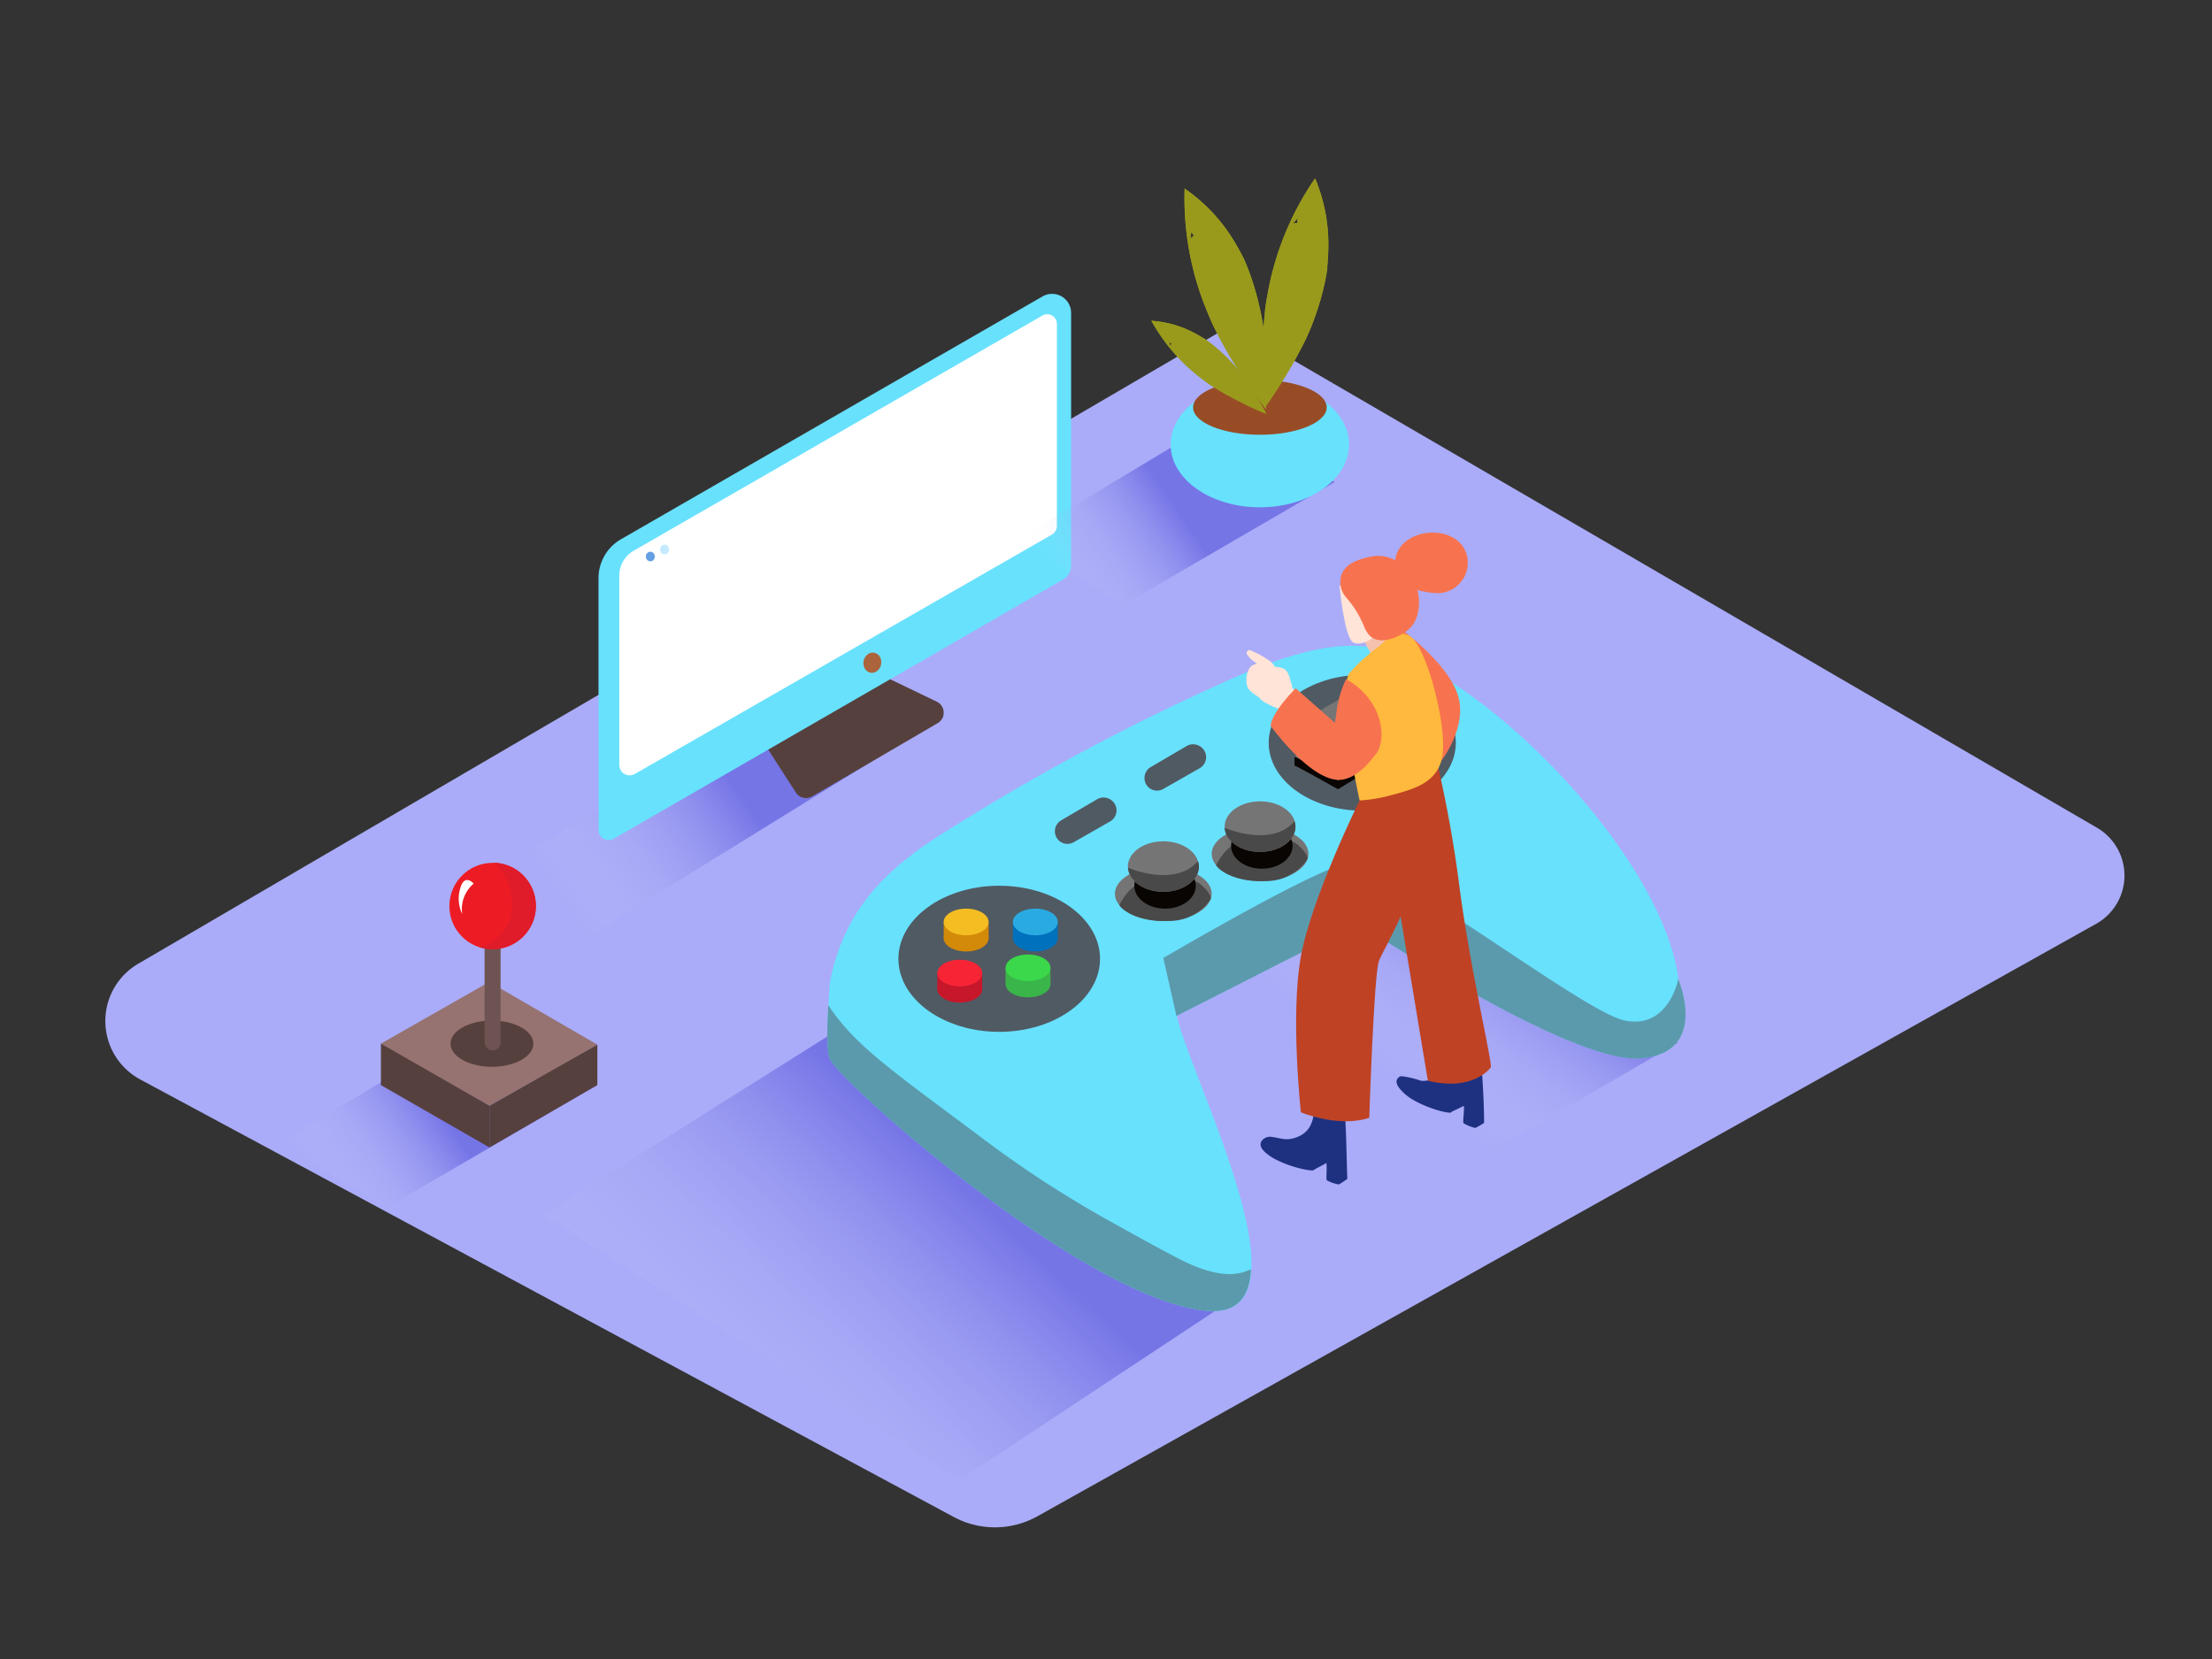 <svg id="Layer_1" data-name="Layer 1" xmlns="http://www.w3.org/2000/svg" xmlns:xlink="http://www.w3.org/1999/xlink" viewBox="0 0 400 300"><rect x="0" y="0" width="400" height="300" fill="#333333" stroke="none"/><defs><linearGradient id="linear-gradient" x1="102.13" y1="163.64" x2="133.38" y2="141.63" gradientUnits="userSpaceOnUse"><stop offset="0" stop-color="#fff" stop-opacity="0"/><stop offset="0.98" stop-color="#0800bf"/></linearGradient><linearGradient id="linear-gradient-2" x1="192.03" y1="106.9" x2="213.4" y2="91.86" xlink:href="#linear-gradient"/><linearGradient id="linear-gradient-3" x1="248.43" y1="192.09" x2="270.01" y2="163.42" xlink:href="#linear-gradient"/><linearGradient id="linear-gradient-4" x1="129.2" y1="261.22" x2="174.13" y2="212.75" xlink:href="#linear-gradient"/><linearGradient id="linear-gradient-5" x1="58.71" y1="215.94" x2="80.08" y2="200.9" xlink:href="#linear-gradient"/></defs><title>61-70</title><path d="M222.82,58.71l156.43,91a10,10,0,0,1-.14,17.31L187.62,274.18a15.77,15.77,0,0,1-15.17.13L25.32,195.18A12,12,0,0,1,25,174.27Z" fill="#aaacf9"/><path d="M153.15,118.28,93.54,155.41l12.32,14.24,64.79-40C164,125.13,158.95,123.88,153.15,118.28Z" opacity="0.32" fill="url(#linear-gradient)"/><path d="M159.85,122.29l9.56,4.6a2.2,2.2,0,0,1,.15,3.88L146.9,144a2.2,2.2,0,0,1-3-.71l-5.51-8.56" fill="#56403d"/><path d="M112.28,97.52,188.53,53.6a3.44,3.44,0,0,1,5.16,3v45.7a2.86,2.86,0,0,1-1.43,2.48L111,151.66a1.84,1.84,0,0,1-2.77-1.6V104.56A8.12,8.12,0,0,1,112.28,97.52Z" fill="#68e1fd"/><path d="M188.52,57.05,114.59,99.59a5.18,5.18,0,0,0-2.6,4.49v34.26a1.87,1.87,0,0,0,2.8,1.62l75.4-43.27a1.85,1.85,0,0,0,.93-1.6V58.56A1.74,1.74,0,0,0,188.52,57.05Z" fill="#fff"/><ellipse cx="157.76" cy="119.85" rx="1.84" ry="1.61" transform="translate(10.23 252.09) rotate(-79.1)" fill="#ab643c"/><ellipse cx="117.6" cy="100.64" rx="0.81" ry="0.87" fill="#659fe4"/><ellipse cx="120.17" cy="99.36" rx="0.81" ry="0.87" fill="#c5e9ff"/><path d="M223.84,73.67,183.7,97.78l19.57,11.53,38.08-22.14C234.65,82.63,229.64,79.27,223.84,73.67Z" opacity="0.32" fill="url(#linear-gradient-2)"/><path d="M259.49,149.48l-49.13,23.75,54.91,37.5,38.08-22.14C296.65,184.05,265.28,155.08,259.49,149.48Z" opacity="0.32" fill="url(#linear-gradient-3)"/><path d="M156.14,183.32l-57.87,36.4,75.29,47.88L223,234.9C216.3,230.36,161.93,188.92,156.14,183.32Z" opacity="0.32" fill="url(#linear-gradient-4)"/><path d="M90.52,182.71,50.38,206.82l19.57,11.53L108,196.21C101.33,191.67,96.32,188.31,90.52,182.71Z" opacity="0.32" fill="url(#linear-gradient-5)"/><path d="M68.88,188.72c.25.4,19.64,11.26,19.64,11.26l13.42-7.53,6.08-3.54-7.48-4.34-12.08-7Z" fill="#967371"/><polygon points="88.52 199.98 88.52 207.5 108.02 196.21 108.02 188.91 88.52 199.98" fill="#56403d"/><polygon points="68.88 188.72 68.88 196.22 88.52 207.5 88.52 199.98 68.88 188.72" fill="#56403d"/><ellipse cx="88.96" cy="188.73" rx="7.49" ry="4.18" fill="#56403d"/><rect x="87.63" y="165.29" width="2.89" height="24.67" rx="1.45" ry="1.45" fill="#6d5351"/><circle cx="89.08" cy="163.85" r="7.82" fill="#ed1c24"/><path d="M89.32,156a10.31,10.31,0,0,1,3.29,7.39,7.56,7.56,0,0,1-5.94,7.84A7.81,7.81,0,1,0,89.32,156Z" fill="#e01b2a"/><path d="M85.66,159.78a6.05,6.05,0,0,0-2.08,5.5,6.42,6.42,0,0,1-.34-4.68C84,157.88,85.66,159.78,85.66,159.78Z" fill="#fff"/><path d="M250.45,117.55c-11.24-3.19-25.8,4.31-35.66,8.82a401.09,401.09,0,0,0-42.47,23.18c-11.45,7-19.4,14.15-22.22,27.87-.49,6.11-.75,12.22,0,14,1.54,4,45.89,43.42,68.06,45.58s-8.19-51.74-5.48-56.05,27-17.86,30.73-16.63,53.93,30.77,57.9,24.64C314,169.28,273.24,124,250.45,117.55Z" fill="#68e1fd"/><path d="M303.48,177.05s-1.72,9.15-9.69,7.49-43.6-30.05-50.31-28.44-33.12,17.13-33.12,17.13l2.38,10.49L245.64,167s38,25.25,50.83,24.4S303.48,177.05,303.48,177.05Z" fill="#68e1fd"/><path d="M221.62,230.37c-3.33-.25-6.48-1.7-9.4-3.24-3.78-2-7.53-4.08-11.26-6.16a197.62,197.62,0,0,1-23.14-15c-5.81-4.4-11.77-8.65-17.45-13.22-3.95-3.18-7.85-6.71-10.59-11-.25,4.45-.28,8.31.26,9.7,1.54,4,45.89,43.42,68.06,45.58,5.65.55,7.88-2.54,8.13-7.52A8.88,8.88,0,0,1,221.62,230.37Z" fill="#68e1fd"/><path d="M303.48,177.05s-1.72,9.15-9.69,7.49-43.6-30.05-50.31-28.44-33.12,17.13-33.12,17.13l2.38,10.49L245.64,167s38,25.25,50.83,24.4S303.48,177.05,303.48,177.05Z" fill="#505a63" opacity="0.52"/><path d="M221.62,230.37c-3.33-.25-6.48-1.7-9.4-3.24-3.78-2-7.53-4.08-11.26-6.16a197.62,197.62,0,0,1-23.14-15c-5.81-4.4-11.77-8.65-17.45-13.22-3.95-3.18-7.85-6.71-10.59-11-.25,4.45-.28,8.31.26,9.7,1.54,4,45.89,43.42,68.06,45.58,5.65.55,7.88-2.54,8.13-7.52A8.88,8.88,0,0,1,221.62,230.37Z" fill="#505a63" opacity="0.52"/><ellipse cx="246.34" cy="134.32" rx="16.92" ry="12.27" fill="#505a63"/><ellipse cx="180.69" cy="173.38" rx="18.23" ry="13.21" fill="#505a63"/><ellipse cx="210.36" cy="161.62" rx="8.75" ry="4.92" fill="#757575"/><path d="M202.42,163.68s1.71-3.76,4.46-4.16,8.21-1.31,10.22.39,1.85,2.62,1.85,2.62a8.89,8.89,0,0,1-7.41,4C206.16,166.8,203.05,164.77,202.42,163.68Z" fill="#494949"/><ellipse cx="210.68" cy="160.17" rx="5.56" ry="4.14" fill="#090502"/><ellipse cx="210.36" cy="156.7" rx="6.41" ry="4.57" fill="#757575"/><path d="M204,156.91c.16,2.43,3,4.36,6.4,4.36s6.41-2,6.41-4.57a3.33,3.33,0,0,0-.18-1C213.78,159.12,208.29,158.63,204,156.91Z" fill="#494949"/><ellipse cx="227.86" cy="154.4" rx="8.75" ry="4.92" fill="#757575"/><path d="M219.92,156.47s1.71-3.76,4.46-4.16,8.21-1.31,10.22.39,1.85,2.62,1.85,2.62a8.89,8.89,0,0,1-7.41,4C223.66,159.58,220.55,157.55,219.92,156.47Z" fill="#494949"/><ellipse cx="228.18" cy="152.95" rx="5.56" ry="4.14" fill="#090502"/><ellipse cx="227.86" cy="149.48" rx="6.41" ry="4.57" fill="#757575"/><path d="M221.45,149.7c.16,2.43,3,4.36,6.4,4.36s6.41-2,6.41-4.57a3.33,3.33,0,0,0-.18-1C231.28,151.9,225.79,151.42,221.45,149.7Z" fill="#494949"/><path d="M191.86,148.36l6.5-3.81a2.3,2.3,0,0,1,2.38,0l.09.05a2.3,2.3,0,0,1-.08,3.94l-6.59,3.76a2.3,2.3,0,0,1-2.37-.06h0A2.3,2.3,0,0,1,191.86,148.36Z" fill="#505a63"/><path d="M208.06,138.73l6.5-3.81a2.3,2.3,0,0,1,2.38,0l.09.05a2.3,2.3,0,0,1-.08,3.94l-6.59,3.76a2.3,2.3,0,0,1-2.37-.06h0A2.3,2.3,0,0,1,208.06,138.73Z" fill="#505a63"/><path d="M234.09,138.44c.38.06,7.86,4.28,7.86,4.28L259.6,132l-8-4.85-17.51,11.27" fill="#090502"/><path d="M234.94,132.3l16.34,9.51s7.09-4.53,6.9-4.75-16-9-16-9Z" fill="#090502"/><polygon points="234.94 130.68 234.94 132.3 237.4 131.8 234.94 130.68" fill="#090502"/><polygon points="259.6 130.39 259.6 132.02 257.6 131.61 259.6 130.39" fill="#090502"/><polygon points="258.18 135.43 258.18 137.05 257.13 137.76 256.79 136.6 258.18 135.43" fill="#090502"/><polygon points="234.09 138.45 234.09 136.82 236.37 137.14 235.38 138.03 234.09 138.45" fill="#090502"/><path d="M234.09,136.82c.38.06,7.86,4.28,7.86,4.28l17.65-10.71-8-4.85-17.51,11.27" fill="#757575"/><path d="M234.94,130.68l16.34,9.51s7.09-4.53,6.9-4.75-16-9-16-9Z" fill="#757575"/><ellipse cx="173.56" cy="178.89" rx="4.06" ry="2.41" fill="#c6172b"/><polyline points="169.5 178.89 169.5 175.96 177.62 175.96 177.62 178.89" fill="#c6172b"/><ellipse cx="173.56" cy="175.96" rx="4.06" ry="2.41" fill="#f62435"/><ellipse cx="174.71" cy="169.65" rx="4.06" ry="2.41" fill="#d38a09"/><polyline points="170.65 169.65 170.65 166.72 178.77 166.72 178.77 169.65" fill="#d38a09"/><ellipse cx="174.71" cy="166.72" rx="4.06" ry="2.41" fill="#f4bd21"/><ellipse cx="187.22" cy="169.65" rx="4.06" ry="2.41" fill="#0071bc"/><polyline points="183.16 169.65 183.16 166.72 191.28 166.72 191.28 169.65" fill="#0071bc"/><ellipse cx="187.22" cy="166.72" rx="4.06" ry="2.41" fill="#29abe2"/><ellipse cx="185.9" cy="177.95" rx="4.06" ry="2.41" fill="#39b54a"/><polyline points="181.84 177.95 181.84 175.01 189.96 175.01 189.96 177.95" fill="#39b54a"/><ellipse cx="185.9" cy="175.01" rx="4.06" ry="2.41" fill="#3ad84a"/><ellipse cx="227.82" cy="80.38" rx="16.13" ry="11.36" fill="#68e1fd"/><ellipse cx="227.83" cy="73.67" rx="12.08" ry="4.95" fill="#974c26"/><path d="M228.64,73.79c1-1.33,1.9-2.73,2.9-4.3,1.28-2,2.48-4.05,3.57-6.16a40.7,40.7,0,0,0,2.61-5.84,48.74,48.74,0,0,0,1.91-6.69c.12-.6.23-1.2.33-1.8,0-.28.05-.25.05-.21s0-.19,0-.52c.11-1.22.19-2.44.2-3.67a30.84,30.84,0,0,0-2.4-12.35,53.25,53.25,0,0,0-8.62,21.09q-.13.68-.24,1.36s-.12.83-.17,1.16L228.69,57q-.09.86-.16,1.73c-.18,2.22-.26,4.46-.25,6.69C228.28,68.21,228.42,71,228.64,73.79Zm5.14-33.34q.44-.5.9-1h0a2,2,0,0,0-.06.87A2.77,2.77,0,0,0,233.78,40.45Z" fill="#999a1c"/><path d="M228.94,74c.08-1.63.12-3.33.12-5.18,0-2.37-.11-4.75-.33-7.11a40.7,40.7,0,0,0-1-6.32,48.74,48.74,0,0,0-2-6.66c-.22-.57-.45-1.13-.69-1.69-.11-.26-.09-.24-.07-.2l-.25-.46c-.57-1.08-1.16-2.16-1.81-3.19a30.84,30.84,0,0,0-8.69-9.09,53.25,53.25,0,0,0,4.14,22.4q.26.64.53,1.27l.48,1.07.51,1q.39.78.8,1.54c1.05,2,2.19,3.89,3.4,5.76C225.63,69.49,227.25,71.77,228.94,74Zm-13.7-30.82q.1-.66.24-1.31h0a2,2,0,0,0,.42.76A2.77,2.77,0,0,0,215.25,43.16Z" fill="#999a1c"/><path d="M229,74.84c-.48-.91-1-1.84-1.61-2.84-.77-1.28-1.59-2.53-2.47-3.73a25.6,25.6,0,0,0-2.56-3.1,30.65,30.65,0,0,0-3.24-2.95l-.92-.69c-.14-.1-.12-.1-.1-.09l-.28-.17c-.66-.4-1.32-.79-2-1.14A19.39,19.39,0,0,0,208.2,58a33.49,33.49,0,0,0,9.47,10.75l.7.51.6.42.61.39.93.57q1.81,1.08,3.7,2C225.78,73.48,227.39,74.19,229,74.84ZM211.68,62.63q-.16-.39-.29-.78h0a1.26,1.26,0,0,0,.47.27A1.74,1.74,0,0,0,211.68,62.63Z" fill="#999a1c"/><path d="M228.64,73.79c1-1.33,1.9-2.73,2.9-4.3,1.28-2,2.48-4.05,3.57-6.16a40.7,40.7,0,0,0,2.61-5.84,48.74,48.74,0,0,0,1.91-6.69c.12-.6.23-1.2.33-1.8,0-.28.05-.25.05-.21s0-.19,0-.52c.11-1.22.19-2.44.2-3.67a30.84,30.84,0,0,0-2.4-12.35,53.25,53.25,0,0,0-8.62,21.09q-.13.68-.24,1.36s-.12.83-.17,1.16L228.69,57q-.09.86-.16,1.73c-.18,2.22-.26,4.46-.25,6.69C228.28,68.21,228.42,71,228.64,73.79Zm5.14-33.34q.44-.5.9-1h0a2,2,0,0,0-.06.87A2.77,2.77,0,0,0,233.78,40.45Z" fill="#999a1c"/><path d="M228.94,74c.08-1.63.12-3.33.12-5.18,0-2.37-.11-4.75-.33-7.11a40.7,40.7,0,0,0-1-6.32,48.74,48.74,0,0,0-2-6.66c-.22-.57-.45-1.13-.69-1.69-.11-.26-.09-.24-.07-.2l-.25-.46c-.57-1.08-1.16-2.16-1.81-3.19a30.84,30.84,0,0,0-8.69-9.09,53.25,53.25,0,0,0,4.14,22.4q.26.64.53,1.27l.48,1.07.51,1q.39.78.8,1.54c1.05,2,2.19,3.89,3.4,5.76C225.63,69.49,227.25,71.77,228.94,74Zm-13.7-30.82q.1-.66.24-1.31h0a2,2,0,0,0,.42.76A2.77,2.77,0,0,0,215.25,43.16Z" fill="#999a1c"/><path d="M229,74.84c-.48-.91-1-1.84-1.61-2.84-.77-1.28-1.59-2.53-2.47-3.73a25.6,25.6,0,0,0-2.56-3.1,30.65,30.65,0,0,0-3.24-2.95l-.92-.69c-.14-.1-.12-.1-.1-.09l-.28-.17c-.66-.4-1.32-.79-2-1.14A19.39,19.39,0,0,0,208.2,58a33.49,33.49,0,0,0,9.47,10.75l.7.51.6.42.61.39.93.57q1.81,1.08,3.7,2C225.78,73.48,227.39,74.19,229,74.84ZM211.68,62.63q-.16-.39-.29-.78h0a1.26,1.26,0,0,0,.47.27A1.74,1.74,0,0,0,211.68,62.63Z" fill="#999a1c"/><polygon points="246.59 115.77 248 118.39 251.61 116.53 250.77 113.84 246.59 115.77" fill="#f4c2ae"/><path d="M253.14,113.6s8.35,6,10.41,11.85-3,12.24-3,12.24" fill="#f7734f"/><polyline points="262.28 201.14 266.47 199.14 264.77 194.7 261.49 196.04" fill="#1e3180"/><path d="M267.68,189.54H263c-.1,1.91-.53,4.25-2.18,5-.65.39-3.18,1.16-4,.85s-3.4-.95-3.71-.71-1.51.95.91,3.12,7.63,3.61,8.33,3.38-.86-4.55,1.09-3.89c2.13.72.9,5.45,1.22,5.83a7,7,0,0,0,2.13.85,16.59,16.59,0,0,0,1.58-.91C268.36,198.53,268,194,267.68,189.54Z" fill="#1e3180"/><polyline points="237.5 211.58 241.6 209.38 239.7 205.03 236.48 206.51" fill="#1e3180"/><path d="M242.93,198.27,237.65,200c0,3-.92,5.18-4,5.9-1.3.3-2.32-.13-3.58-.3a1.92,1.92,0,0,0-1.86.63c-.69.91.13,1.79.85,2.38,2.51,2.07,7.79,3.26,8.48,3s-1.07-4.51.92-3.94c2.16.62,1.15,5.4,1.48,5.77a7,7,0,0,0,2.16.75,16.59,16.59,0,0,0,1.54-1C243.46,208.69,243.47,202.75,242.93,198.27Z" fill="#1e3180"/><path d="M258.64,132.86A223.55,223.55,0,0,1,263.87,160c1.88,14.66,6.07,32.44,5.71,33s-3.7,4.34-11.38,2.42l-8.82-53.14" fill="#bf4225"/><path d="M245.86,144.75s-8.69,17.58-10.62,28.22,0,28.17,0,28.17,6.75,2.84,12.37,1c0,0,.83-26,1.76-28.41s7.33-12.29,7.61-22.58-2.17-16-2.17-16" fill="#bf4225"/><path d="M243.72,132.68c-.48-3.54-.93-7.31.13-10.78a33.83,33.83,0,0,1,5.78-5.22s2.89-3.47,5.51-1.5c2.91,2.18,6.5,15.94,5.71,21.35-.73,5-5,6.15-9.91,7.43a26.72,26.72,0,0,1-5.08.79C245,140.75,244.27,136.73,243.72,132.68Z" fill="#ffb93e"/><path d="M242.22,105.89s.87,9.58,2.55,10.33,4.65-1.27,5.14-2.92,0-1.94-1.71-2-.5-.07-1.54-.47C244.46,110,247.6,104.56,242.22,105.89Z" fill="#ffe4d7"/><path d="M244.78,101.65a11.77,11.77,0,0,1,2.65-.89,6.63,6.63,0,0,1,6,1.32,9.61,9.61,0,0,1,3.14,6c.17,2-.27,4.48-1.95,5.82-2.09,1.67-5.77,3-7.35.52a5.1,5.1,0,0,1-.67-1.3A18.59,18.59,0,0,0,243.4,108a4.17,4.17,0,0,1-.77-4.21A4.28,4.28,0,0,1,244.78,101.65Z" fill="#f7734f"/><path d="M228.67,122.35a1.82,1.82,0,0,1,2-.32l-.2-.38a.5.5,0,0,1,0-.14c-.43-.22-.16-1,.41-.91,1,.16,1.63.27,2.08,1.27a13.65,13.65,0,0,1,.73,2.48,29.36,29.36,0,0,0,4.41,4.17c.5.41-.21,1.11-.71.71l-.2-.16a.55.55,0,0,1-.36.3.53.53,0,0,1-.34.75c.32.31.65.6,1,.91.47.47-.21,1.09-.71.71s-1.12-.83-1.67-1.25c.24.25.5.5.74.76.44.47-.27,1.18-.71.71-1.2-1.31-2.47-2.55-3.77-3.76a13.72,13.72,0,0,1-2.06-.86c-.74-.38-1.76-.91-1.78-1.87A6.53,6.53,0,0,1,228.67,122.35Z" fill="#ffe4d7"/><path d="M226,120.76c.35-.52.74-.53,1.25-.77l0,0-.44-.34a4.22,4.22,0,0,1-1.31-1.33c-.18-.35.13-.91.56-.73a15.46,15.46,0,0,1,3.42,1.85l0,0c1,.58,1.68,2.22,2.12,3,.31.56-.55,1.07-.86.5l-.25-.5a.52.52,0,0,1-.26.19c0,.09.08.17.13.26a.47.47,0,0,1,.06.3.46.46,0,0,1,.06.18c.07.51.5,1.4-.14,1.73a.58.58,0,0,1-.29.06l.81.85a.49.49,0,0,1-.26.83.41.41,0,0,1-.58.35c-1.4-.59-3.44-1.45-4.35-2.76A4,4,0,0,1,226,120.76Z" fill="#ffe4d7"/><path d="M234.31,124.47l7.09,6.25.41-2.88a19.65,19.65,0,0,1,1.58-5c4.64,2.31,7.79,8.19,5.85,12.91-1.72,2.46-4,4.9-6.6,5.24-5.36.7-12.88-9.74-12.88-9.74C230.09,128.6,234.31,124.47,234.31,124.47Z" fill="#f7734f"/><path d="M252.24,102c0-6.67,11.3-7.81,13-1.63a5.5,5.5,0,0,1-5.6,6.89,16.89,16.89,0,0,1-6.54-1.81" fill="#f7734f"/></svg>